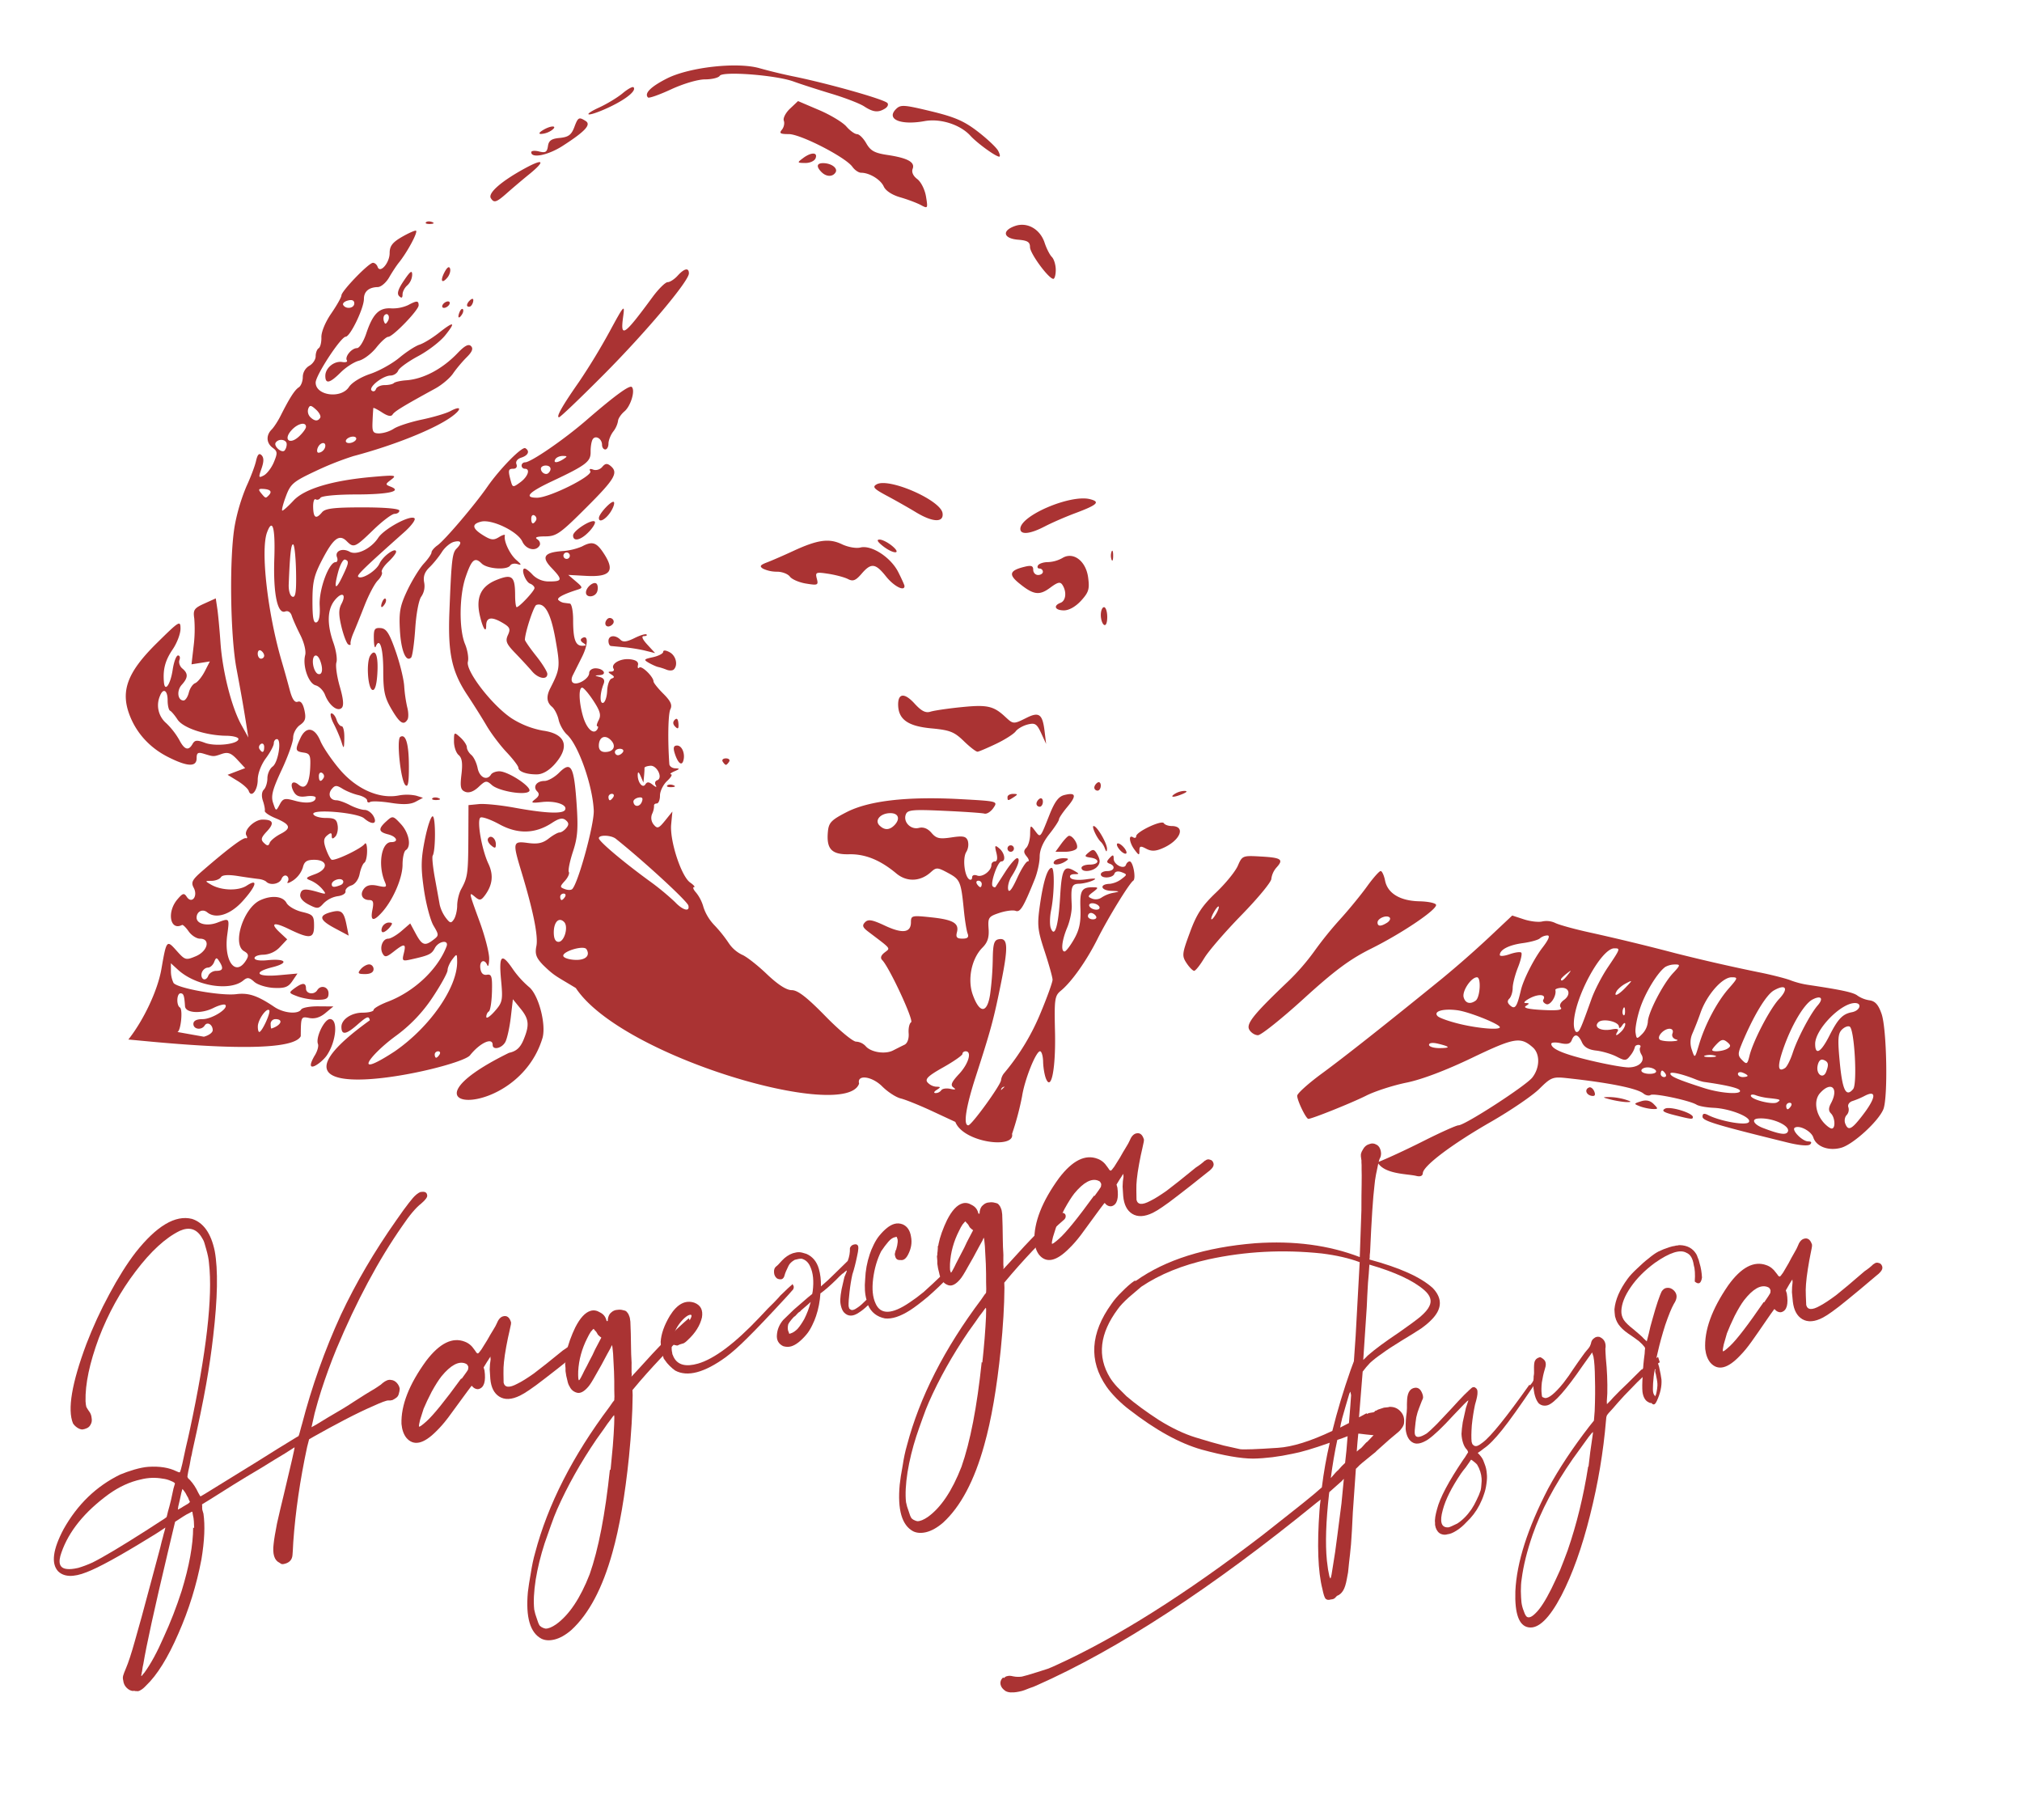 <svg xmlns="http://www.w3.org/2000/svg" width="200" height="180" viewBox="0 0 52.917 47.625">
  <g fill="#a33">
    <path d="M37.062 30.77c.106.028.17.002.174-.071.01-.191.76-.756 1.77-1.336.525-.301 1.101-.693 1.28-.871.306-.303.353-.32.72-.28 1.113.12 1.842.268 2.006.404.058.048.142.065.186.037.088-.054 1.024.144 1.202.254.06.037.261.074.448.082.447.02 1.032.263.915.38-.088.088-.745-.03-1.06-.19-.105-.054-.147-.042-.147.042 0 .11.349.215 2.232.678.31.076.536.094.585.047.05-.049.031-.078-.05-.078-.155 0-.45-.303-.351-.36.122-.073.431.092.484.257.076.241.406.362.733.268.314-.09.973-.694 1.1-1.007.123-.305.09-2.098-.046-2.493-.083-.241-.167-.336-.316-.357a.76.76 0 01-.314-.122c-.101-.083-.406-.15-1.278-.28a2.277 2.277 0 01-.463-.117c-.092-.04-.433-.13-.758-.198a49.032 49.032 0 01-2.273-.517 58.782 58.782 0 00-2.293-.554c-.38-.085-.763-.192-.85-.238a.533.533 0 00-.333-.038c-.097.025-.314 0-.483-.055l-.306-.1-.612.576a27.08 27.08 0 01-1.234 1.082c-1.47 1.194-2.556 2.052-3.146 2.484-.347.255-.633.513-.635.573-.004.12.23.606.292.606.094 0 1.142-.42 1.518-.61.23-.115.703-.268 1.05-.338.398-.081 1.03-.32 1.711-.647 1.113-.533 1.27-.56 1.594-.276.194.17.188.534-.013.79-.172.218-1.766 1.25-1.932 1.25-.055 0-.47.186-.92.413-.45.227-.99.476-1.198.554.178.316.774.3 1.01.356zm9.073-1.255c-.24-.092-.31-.23-.126-.246.368-.034.872.196.775.353-.053.085-.221.057-.649-.107zm2.155-.116c-.028-.073-.01-.172.038-.22a.209.209 0 00.045-.205c-.025-.065.023-.137.112-.164a2.13 2.13 0 00.302-.127c.333-.178.316.035-.038.496-.293.382-.38.424-.459.22zm-.556-.015c-.225-.25-.27-.596-.1-.783.291-.322.496-.127.283.27-.066.125-.066.198 0 .265.109.108.124.395.021.395-.04 0-.13-.066-.204-.147zm-.988-.442c0-.047.04-.085.09-.085.048 0 .065.038.036.085-.028.046-.068.084-.089.084-.02 0-.037-.038-.037-.084zm-.926-.271c0-.034.06-.038.133-.01.074.029.216.06.316.071.335.036.351.043.242.113-.116.073-.691-.071-.691-.174zm2.329-.862c-.059-.613-.05-.762.055-.867.07-.069.162-.104.205-.077.124.077.202 1.497.09 1.632-.186.224-.28.04-.35-.688zm-3.556.662c-.676-.217-.879-.304-.879-.377 0-.062.315.01.674.155.07.028.164.057.21.063.569.08.895.157.933.218.075.12-.49.085-.938-.059zm2.974-.58c.025-.13.08-.185.156-.156.129.05.143.116.069.31-.078.202-.268.071-.225-.154zm-2.084.211c0-.045.057-.06.126-.033.07.027.126.063.126.082 0 .018-.056.033-.126.033s-.126-.037-.126-.082zm-2.021-.002c0-.047.016-.085.037-.085.02 0 .06.038.089.085.029.046.012.084-.037.084-.05 0-.09-.038-.09-.084zm-.506-.085c0-.046.074-.084.164-.084.09 0 .187.038.215.084.03.048-.04.085-.163.085-.119 0-.216-.038-.216-.085zm3.711-.563c.211-.614.543-1.177.763-1.295.225-.12.304-.035.14.152-.193.222-.53.862-.654 1.243-.06.185-.15.363-.2.395-.19.123-.206-.039-.049-.495zm-5.02.305c-.729-.173-1.049-.308-1.049-.442 0-.04.11-.047.242-.018.177.039.256.018.293-.077.07-.183.17-.163.267.054.057.127.174.195.373.217.16.018.4.089.534.158.222.115.253.113.36-.028a.633.633 0 00.118-.216c.002-.035.043-.063.092-.063.05 0 .07.03.048.067-.023.037-.008.12.032.186.106.172-.061.336-.341.336-.13 0-.565-.078-.968-.174zm3.93-.427c.306-.737.643-1.3.85-1.415.315-.178.39-.048.132.227-.24.256-.682 1.105-.774 1.486-.054.222-.072.233-.191.113-.115-.115-.117-.167-.016-.411zm-.959.293a.482.482 0 01.253-.003c.082.021.035.04-.104.042-.139.002-.206-.016-.149-.039zm-.333-.563a8.2 8.2 0 00.22-.562c.165-.467.568-.925.813-.925.172 0 .167.017-.08.298-.304.347-.616.937-.773 1.462-.11.368-.111.368-.188.139a.568.568 0 01.008-.412zm3.219.256c0-.378.67-1.067 1.039-1.069.2 0 .135.2-.078.24-.243.046-.365.173-.59.618-.222.437-.371.522-.371.21zm-2.695.158c0-.02.061-.097.135-.171.107-.107.161-.114.257-.035.098.081.1.114.012.17-.114.073-.404.098-.404.036zm-7.41-.134c0-.051.094-.063.231-.03.33.079.342.116.035.116-.147 0-.267-.039-.267-.086zm6.035-.138c-.078-.078.108-.282.258-.282.074 0 .106.05.078.122-.027.07.013.136.096.158.079.02.026.042-.117.048-.142.005-.284-.016-.315-.046zm-.515-.81c.133-.41.462-.95.665-1.091a.535.535 0 01.251-.063c.148-.002.143.02-.054.23-.261.279-.656 1.046-.656 1.275a.53.53 0 01-.148.314c-.14.14-.148.139-.174-.039-.015-.102.037-.384.116-.626zm-.587.6c.041-.066-.008-.083-.158-.054-.275.052-.476-.056-.345-.187.112-.112.537-.02.54.115 0 .053.037.04.082-.03.045-.07.082-.086.083-.038 0 .05-.044.134-.1.19-.128.128-.18.13-.102.004zm-1.144-.201c0-.65.711-1.976 1.06-1.976.162 0 .159.008-.167.493-.158.233-.351.607-.43.83-.284.795-.316.867-.389.867-.04 0-.074-.097-.074-.214zm-2.98.005c-.273-.065-.536-.158-.583-.205-.126-.126.139-.206.517-.155.304.04 1.11.363 1.11.444 0 .078-.554.033-1.045-.084zm4.27-.397c.027-.067.047-.047.05.051.004.089-.016.139-.044.11-.027-.027-.03-.1-.006-.16zm-2.546-.075c.1-.063.1-.075-.007-.077-.07 0-.018-.058.114-.127.234-.122.437-.1.35.04-.023.038.013.09.08.116.105.04.272-.22.236-.37-.006-.025.06-.05.145-.057.219-.017.27.18.08.317-.096.07-.128.147-.082.202.05.062-.098.08-.48.06-.367-.019-.514-.054-.436-.104zm-.432-.192c.048-.048.088-.174.088-.28 0-.105.062-.345.137-.534.075-.188.115-.363.088-.39-.026-.027-.164-.008-.305.041-.141.05-.257.059-.257.02 0-.138.238-.261.6-.31.202-.027.405-.083.449-.125a.329.329 0 01.196-.076c.077 0 .034.108-.126.316-.227.295-.502.838-.568 1.12-.1.427-.15.504-.27.405-.083-.069-.093-.126-.032-.187zm-1.196-.038c-.042-.164.198-.521.35-.521.113 0 .083.522-.034.61-.145.106-.274.07-.316-.09zm4.017-.178a.764.764 0 01.24-.188c.17-.09.169-.081-.024.12-.203.211-.33.25-.216.068zm-1.47-.29c0-.018.066-.085.147-.148.134-.105.137-.102.032.032-.11.14-.179.185-.179.115zm-32.98 1.49c.004-.515.006-.52.221-.478.145.029.287-.014.425-.13l.207-.172-.395-.003c-.217-.002-.418.035-.447.082-.082.133-.459.098-.703-.067-.44-.296-.673-.374-.994-.334-.403.051-1.557-.156-1.645-.296a.712.712 0 01-.067-.308l-.001-.204.189.173c.464.422 1.356.568 1.706.278.106-.089.157-.082.286.034.086.078.316.15.512.16.288.013.38-.02.487-.18l.133-.196-.476.043c-.592.054-.705-.076-.181-.208.447-.112.36-.233-.135-.183-.197.02-.332-.003-.332-.056 0-.048.107-.088.238-.088a.635.635 0 00.427-.201l.19-.202-.19-.177c-.264-.246-.17-.287.224-.097.56.272.669.259.669-.078 0-.268-.026-.297-.318-.366-.174-.042-.356-.147-.403-.235-.094-.177-.387-.208-.686-.071-.44.2-.744 1.152-.425 1.334.117.067.129.115.055.236-.276.449-.59.025-.494-.668.06-.441.063-.438-.261-.315-.266.101-.542.036-.542-.13 0-.16.156-.24.278-.14.224.183.605.064.925-.29.361-.4.419-.61.112-.41-.22.145-.666.133-.936-.024-.165-.096-.164-.098.016-.1.102-.002.21-.044.242-.095.037-.06.191-.071.447-.03.214.034.455.068.536.076.08.008.171.04.203.072.105.106.348.06.4-.073.027-.073.089-.108.136-.079.047.03.059.098.025.153-.033.055.032.038.145-.036a.665.665 0 00.252-.337c.037-.156.104-.201.296-.201.362 0 .377.247.022.376-.251.092-.261.108-.106.169a.867.867 0 01.294.218c.114.139.108.145-.087.088-.363-.107-.456-.098-.486.05-.019.09.062.189.218.27.23.118.259.116.393-.033a.68.68 0 01.368-.186c.123-.014.214-.071.204-.126-.01-.055.057-.124.15-.154.101-.032.191-.155.22-.302.028-.136.083-.268.123-.293.04-.025.073-.166.072-.314 0-.148-.029-.229-.063-.18-.086.124-.792.46-.868.413-.034-.02-.1-.15-.148-.286-.067-.192-.06-.27.034-.347.094-.078.12-.075.12.012 0 .08.026.085.091.02.05-.05.08-.181.064-.29-.024-.166-.078-.2-.315-.2-.158 0-.303-.045-.322-.1-.048-.143 1.155-.042 1.33.111.21.181.355.15.247-.053-.05-.093-.155-.169-.235-.169-.08 0-.253-.057-.385-.126-.133-.07-.292-.126-.353-.126-.168 0-.234-.16-.121-.295.083-.101.127-.102.28-.007.1.063.287.138.414.167.127.03.231.093.231.141 0 .049.036.066.08.039.043-.027.286-.017.54.023.324.051.516.042.65-.03l.191-.102-.18-.057a1.172 1.172 0 00-.462-.003c-.504.094-1.097-.168-1.534-.68-.21-.247-.44-.584-.509-.749-.15-.36-.375-.391-.523-.072-.143.308-.135.346.084.377.167.024.188.07.173.398-.02.428-.13.587-.303.443-.16-.133-.24-.028-.133.174.066.122.153.156.334.13.135-.02.245-.004.245.036 0 .13-.232.165-.54.08-.27-.075-.314-.064-.401.098-.097.182-.098.182-.173-.042-.06-.18-.016-.35.225-.865.165-.352.3-.731.3-.843 0-.113.08-.26.176-.328.143-.1.166-.175.119-.39-.04-.178-.097-.25-.175-.221-.08.03-.145-.066-.21-.31a31.205 31.205 0 00-.205-.733c-.371-1.254-.562-2.918-.389-3.387.145-.392.219-.125.191.688-.031.913.082 1.459.286 1.38.072-.027.14.018.17.11.026.086.127.312.223.502.101.199.156.424.129.529-.074.282.086.742.274.792.092.024.2.134.243.244.106.279.33.455.44.345.059-.059.042-.237-.052-.56-.075-.26-.115-.544-.088-.629.027-.085-.008-.317-.079-.516-.172-.488-.16-.87.034-1.11.19-.235.316-.167.176.096-.074.139-.074.282.001.597.055.227.135.436.178.462.043.026.07.017.06-.021-.008-.039.026-.164.076-.28.051-.116.18-.437.289-.714.108-.277.263-.572.346-.656.083-.084.131-.183.108-.221-.023-.038.051-.157.165-.264.115-.108.208-.228.208-.268 0-.134-.344.11-.434.308-.089.195-.472.43-.559.344-.04-.04.162-.237 1.204-1.164.185-.164.307-.328.271-.364-.1-.1-.794.272-.95.51-.186.284-.563.468-.747.365-.19-.107-.394-.02-.332.142.027.07.011.13-.036.13-.176 0-.44.718-.417 1.134.014.265-.015.418-.084.442-.078.027-.105-.118-.105-.558 0-.503.04-.673.263-1.097.287-.548.44-.662.633-.47.183.184.217.17.696-.294.239-.232.49-.421.558-.421.068 0 .124-.038.124-.084 0-.052-.376-.085-.959-.085-.749 0-.98.028-1.063.127-.158.19-.226.153-.234-.128-.004-.14.026-.234.066-.21.04.026.096.007.126-.04.03-.049.422-.086.91-.087.865 0 1.24-.083.929-.203-.147-.057-.147-.066.014-.187.153-.116.107-.122-.505-.068-1.047.093-1.766.31-2.054.618-.135.145-.266.263-.292.263-.025 0 .015-.165.09-.366.123-.334.19-.391.774-.666a7.85 7.85 0 01.992-.394c1.056-.28 2.11-.701 2.562-1.023.289-.206.273-.313-.023-.154-.108.058-.442.157-.742.22s-.63.17-.734.238a.831.831 0 01-.38.124c-.17 0-.191-.039-.178-.316a7.65 7.65 0 01.02-.347c.004-.017.106.035.228.114.15.098.24.116.277.054.052-.083.283-.224 1.119-.681.171-.094.38-.27.463-.392.083-.122.243-.312.356-.424.145-.144.178-.228.113-.293-.064-.064-.166-.01-.352.185-.395.413-.89.676-1.337.71-.152.01-.3.044-.33.073-.029.03-.138.053-.242.053-.105 0-.207.048-.227.106-.021.058-.071.074-.112.036-.091-.086.292-.39.496-.392.082-.002.171-.06.198-.128.027-.07.263-.24.524-.38.262-.14.582-.386.71-.548.286-.357.228-.374-.18-.052-.17.133-.392.267-.495.3-.103.032-.34.185-.526.34-.187.156-.53.347-.763.425-.247.082-.48.225-.558.343-.206.316-.871.226-.871-.116 0-.19.658-1.196.786-1.2.12-.005.477-.744.477-.99 0-.194.13-.304.363-.309.084-.002.216-.114.295-.25.078-.136.192-.309.252-.384.235-.29.527-.843.447-.843-.046 0-.219.08-.384.177-.229.135-.3.232-.3.41 0 .258-.252.547-.315.36-.019-.057-.074-.105-.122-.105-.11 0-.825.74-.825.854 0 .047-.12.258-.265.47-.155.224-.263.485-.259.624.004.131-.028.26-.071.287-.044.027-.079.121-.079.21 0 .088-.076.2-.168.25a.349.349 0 00-.169.294c0 .112-.047.233-.105.27-.107.069-.243.282-.474.741-.07.14-.176.303-.237.364-.151.153-.138.355.031.479.124.09.127.137.03.37-.06.147-.179.304-.263.35-.14.074-.145.06-.062-.179.064-.184.064-.286 0-.35-.063-.063-.105-.019-.144.154-.03.134-.144.433-.252.665a5.006 5.006 0 00-.302 1.01c-.147.815-.123 2.87.043 3.757.137.73.18.98.264 1.507l.046.295-.186-.337c-.255-.463-.49-1.391-.543-2.148-.024-.347-.062-.75-.084-.894l-.039-.262-.3.136c-.266.12-.297.166-.263.389a3.59 3.59 0 01-.017.726l-.055.475.24-.038.24-.038-.135.263c-.075.144-.188.282-.25.306-.064.025-.138.136-.166.249-.028.112-.09.204-.137.204-.156 0-.186-.257-.048-.41.169-.186.173-.297.015-.428-.066-.055-.1-.155-.075-.22.025-.067.009-.12-.037-.12s-.11.169-.14.376c-.059.387-.206.595-.229.323-.029-.337.033-.57.229-.858.113-.166.205-.409.205-.54 0-.226-.029-.208-.623.378-.788.779-.964 1.275-.685 1.942.186.445.527.806.98 1.035.51.258.75.269.75.032 0-.141.035-.163.189-.116.262.08.25.08.473.003.159-.053.242-.022.404.153l.204.22-.23.087-.23.088.259.158c.142.086.275.205.294.263.066.196.236-.015.236-.291 0-.16.088-.393.21-.559.117-.157.211-.335.211-.395s.036-.11.08-.11c.132 0 .037.61-.111.718-.076.055-.137.193-.137.306 0 .113-.042.247-.093.298-.056.056-.066.17-.025.29.037.11.06.228.05.265-.01.037.112.122.271.188.4.167.434.264.144.414-.136.07-.265.176-.287.235-.031.085-.062.086-.15.003-.09-.085-.076-.14.075-.301.203-.216.169-.31-.112-.31-.216 0-.504.285-.422.417.03.05.024.081-.015.069-.069-.023-.475.282-1.128.848-.279.241-.313.307-.236.451.117.219-.051.435-.183.235-.07-.107-.107-.096-.249.073-.278.332-.184.826.127.664.022-.011.1.064.173.169.073.104.206.19.296.19.282 0 .204.327-.109.459-.262.11-.282.104-.503-.143-.26-.292-.265-.286-.399.483-.096.552-.462 1.332-.864 1.84.543.044 4.235.463 4.512-.087zm-3.232-.112c.09 0 .154-.589.069-.641-.098-.06-.084-.37.016-.37.08 0 .1.056.118.338.012.179.422.205.739.047.146-.073.287-.11.315-.083.093.095-.349.373-.592.373-.16 0-.243.043-.243.126 0 .142.214.172.296.04.067-.108.21-.024.21.124 0 .062-.105.138-.232.17zm2.109-.147c.003-.175.227-.493.297-.423.05.05-.187.57-.26.57-.022 0-.039-.066-.037-.147zm.334-.063c0-.07.057-.126.126-.126.22 0 .149.166-.105.246-.011.003-.02-.05-.02-.12zm-1.798-1.35c.026-.068.096-.124.156-.124s.133-.065.164-.145c.048-.124.067-.127.134-.02.118.185.098.25-.079.25-.087 0-.182.059-.21.131-.027.073-.086.11-.131.082-.045-.028-.06-.106-.034-.174zm3.398-2.304c0-.107.238-.185.293-.097.025.04-.003.092-.06.116-.168.067-.233.062-.233-.02zm-.337-2.835c0-.073.039-.108.086-.079.047.03.064.088.037.132-.072.116-.123.095-.123-.053zM6.791 19.6c-.027-.044-.01-.103.037-.132.047-.029.086.007.086.079 0 .148-.05.17-.123.053zm-2.099-.238a1.968 1.968 0 00-.339-.436.616.616 0 01-.167-.715c.083-.217.201-.152.201.113 0 .135.029.258.063.273.035.016.123.12.195.23.143.222.74.42 1.28.426.173.002.315.04.315.084 0 .135-.602.205-.876.101-.209-.079-.267-.073-.325.03-.105.186-.212.154-.347-.106zm3.5-1.985c-.029-.244.103-.309.186-.092.084.22.058.388-.054.351-.058-.019-.117-.135-.132-.26zm-1.447-.272c0-.073.038-.108.084-.08.047.029.085.088.085.132 0 .043-.038.079-.085.079-.046 0-.084-.06-.084-.131zm.811-1.814c.031-.795.063-1.077.119-1.043.033.02.066.345.073.72.01.521-.013.675-.095.646-.062-.02-.103-.157-.097-.323zm1.294-.326c.052-.193.133-.338.18-.322.11.036.102.085-.07.444-.18.38-.23.324-.11-.122zm-2.017-2.061c-.082-.1-.069-.12.074-.109.179.014.22.074.119.174-.075.075-.077.074-.193-.065zm1.482-1.184c.051-.134.199-.175.199-.056 0 .089-.092.182-.18.182-.037 0-.046-.057-.02-.126zm-1.1-.136c.071-.116.288-.088.288.038a.274.274 0 01-.055.167c-.076.077-.291-.112-.234-.205zm1.846-.075c.029-.046.109-.084.178-.084.07 0 .103.038.075.084-.029.047-.11.085-.179.085-.07 0-.103-.038-.074-.085zm-1.433-.25c.16-.178.38-.23.38-.09 0 .045-.083.159-.184.253-.244.227-.418.082-.196-.163zm.488-.35a.22.22 0 01-.049-.214c.039-.1.072-.096.202.022.086.078.136.174.111.214-.06.1-.15.092-.264-.021zm.867-2.927c-.026-.041.029-.094.121-.118.109-.029.168-.003.168.074 0 .13-.216.163-.29.044zm17.503 21.69a7.46 7.46 0 00.262-.983c.067-.439.363-1.18.471-1.18.04 0 .077.124.08.274.003.15.037.35.075.443.14.343.259-.272.236-1.235-.02-.845-.007-.935.152-1.065.28-.229.668-.776.954-1.344.28-.56.836-1.465.941-1.536.08-.054-.003-.505-.093-.505-.037 0-.08.04-.097.09-.045.132-.321-.003-.321-.158 0-.11-.019-.114-.106-.022-.084.089-.084.119 0 .15.166.06.123.193-.063.193-.092 0-.168.038-.168.084 0 .119.316.105.356-.015.02-.06.095-.075.188-.04.15.058.15.064-.005.181a.637.637 0 01-.303.124c-.276.005-.247.171.033.183.23.009.242.018.068.05a.84.84 0 00-.315.124.272.272 0 01-.245.032c-.127-.05-.125-.065.02-.175.14-.106.143-.122.02-.124-.318-.007-.37.075-.35.56.013.357-.028.554-.167.797-.101.178-.213.323-.248.323-.104.002-.071-.295.07-.63.072-.174.125-.435.117-.58-.026-.49-.004-.557.192-.563.105-.003.266-.041.358-.084.121-.056.07-.065-.18-.03-.21.028-.372.011-.405-.043-.032-.051.01-.091.096-.093.146-.002.146-.006.002-.09-.265-.154-.325-.044-.367.682-.045.763-.141 1.088-.244.82-.031-.08-.028-.289.007-.462.086-.427.096-1.115.016-1.115-.108 0-.218.347-.307.968-.076.532-.064.65.123 1.218.114.346.207.68.207.742 0 .062-.134.437-.299.834a5.987 5.987 0 01-.963 1.603.367.367 0 00-.086.188c0 .12-.77 1.184-.857 1.184-.136 0-.065-.469.19-1.26.407-1.26.472-1.502.668-2.47.193-.955.18-1.186-.064-1.139-.12.023-.148.122-.154.533a7.921 7.921 0 01-.069.909c-.077.503-.273.51-.452.016-.147-.405-.035-.953.254-1.242.132-.132.175-.266.158-.493-.02-.29-.001-.318.282-.412.167-.055.358-.08.425-.054.12.046.205-.094.498-.82.073-.18.132-.449.132-.599 0-.176.09-.385.253-.59.139-.176.252-.348.252-.385 0-.036.1-.184.221-.329.247-.293.223-.384-.08-.308-.153.038-.254.174-.397.536-.24.605-.226.59-.374.395-.116-.154-.122-.149-.125.095-.002.14-.047.3-.1.354-.074.074-.072.129.01.227.06.072.072.13.028.13-.043 0-.17.2-.28.442-.136.296-.213.392-.233.29-.017-.082.022-.234.087-.336.175-.273.238-.48.147-.48-.044 0-.184.161-.31.358l-.253.393c-.014.02-.048.012-.076-.016-.07-.07.131-.65.226-.65.125 0 .09-.223-.054-.342-.115-.096-.125-.081-.075.116.036.143.022.225-.037.225a.092.092 0 00-.093.09c0 .157-.235.333-.373.28-.074-.029-.132-.008-.132.047 0 .054-.033.078-.074.053-.127-.079-.18-.554-.08-.715a.382.382 0 00.041-.296c-.045-.117-.122-.133-.428-.087-.314.047-.396.029-.522-.119-.098-.114-.211-.159-.329-.13-.215.055-.419-.156-.343-.353.046-.12.176-.132.999-.094.52.023.996.056 1.058.073.062.017.167-.05.234-.147.121-.177.116-.178-.87-.232-1.38-.074-2.385.04-2.97.34-.4.205-.468.275-.49.507-.044.457.094.606.553.596.423-.009.815.15 1.236.501.275.23.629.217.905-.033.143-.13.174-.128.452.022.315.17.337.22.412.974.026.263.07.537.098.61.037.098 0 .134-.136.134-.145 0-.177-.037-.144-.165.063-.24-.1-.333-.685-.394-.492-.052-.518-.045-.518.129 0 .277-.22.306-.681.09-.333-.156-.437-.174-.52-.09-.082.084-.065.135.083.247.622.472.584.423.427.547-.096.075-.116.142-.061.197.185.186.833 1.579.756 1.627-.045.028-.074.157-.064.288.011.142-.032.262-.108.3-.07.033-.205.101-.3.15-.21.107-.584.047-.718-.114a.37.37 0 00-.25-.117c-.084 0-.449-.303-.81-.674-.48-.49-.717-.673-.872-.673-.141 0-.364-.144-.66-.426-.245-.234-.536-.46-.645-.502a.888.888 0 01-.35-.31 3.526 3.526 0 00-.373-.464 1.247 1.247 0 01-.282-.463 1.06 1.06 0 00-.191-.383c-.073-.08-.1-.147-.06-.147.041 0-.004-.055-.1-.122-.233-.164-.536-1.093-.496-1.52l.032-.337-.19.236c-.168.208-.204.22-.299.106a.275.275 0 01-.043-.278.502.502 0 00.052-.211c-.008-.035.024-.064.07-.064.047 0 .085-.093.085-.207 0-.114.083-.284.184-.379.102-.094.149-.174.105-.177-.043-.004-.003-.039.09-.079.144-.062.147-.073.02-.078-.08-.003-.15-.053-.154-.111-.045-.632-.032-1.314.027-1.434.055-.113.01-.213-.184-.407-.141-.14-.257-.286-.257-.321 0-.122-.311-.425-.373-.363-.034.034-.049.005-.034-.065.02-.084-.05-.135-.208-.153-.25-.029-.51.12-.431.247.025.041-.004.075-.064.076-.088.001-.087.016.004.074.088.056.09.08.01.108-.058.019-.11.163-.117.32-.006.156-.053.298-.103.315-.096.032-.09-.245.01-.495.037-.095.006-.153-.098-.18-.147-.038-.147-.04-.001-.05.202-.012.095-.178-.115-.178-.09 0-.164.056-.164.124 0 .144-.303.328-.42.255-.048-.029-.052-.109-.01-.193l.24-.48c.168-.335.17-.597.006-.496-.055.034-.044.08.028.126.09.057.085.073-.024.074-.18.002-.24-.17-.24-.68 0-.227-.039-.418-.085-.424a12.838 12.838 0 01-.161-.021.282.282 0 01-.138-.07c-.055-.057.118-.151.497-.272.145-.046.142-.061-.042-.218l-.198-.169.475.026c.62.033.75-.125.47-.564-.202-.317-.31-.355-.587-.206a1.595 1.595 0 01-.51.12c-.482.036-.56.155-.286.44.294.307.286.355-.054.355a.594.594 0 01-.435-.169c-.083-.092-.18-.168-.215-.168-.106 0 .02.348.143.395.063.024.115.076.115.115 0 .074-.399.5-.467.5-.021 0-.04-.142-.04-.315-.002-.497-.08-.56-.485-.398-.408.163-.546.453-.44.923.076.338.168.487.168.273 0-.214.133-.242.404-.087.217.124.24.17.165.332-.073.16-.043.233.2.483.156.162.35.372.431.468.163.192.4.233.4.069 0-.058-.133-.272-.295-.475-.162-.204-.293-.393-.292-.421.006-.202.233-.888.3-.91.219-.073.378.214.5.9.127.72.122.773-.138 1.284-.107.21-.092.366.046.48.067.056.145.208.174.339.028.13.127.306.22.39.297.27.67 1.325.7 1.984.016.356-.406 1.901-.563 2.058-.03.03-.118.03-.196 0-.132-.05-.132-.064.004-.215.08-.088.127-.193.103-.232-.024-.039.024-.278.107-.531.125-.38.141-.608.094-1.284-.068-.96-.145-1.093-.455-.784-.119.12-.292.217-.384.217-.207 0-.312.152-.19.274.065.065.05.123-.053.203-.126.097-.102.107.185.074.35-.039.677.077.594.21-.065.106-.524.084-1.323-.062-.359-.066-.775-.108-.926-.094l-.275.027-.004.884c-.005.914-.019 1.01-.19 1.32-.055.102-.101.291-.102.422 0 .13-.04.294-.086.363-.073.11-.102.104-.213-.042a.946.946 0 01-.158-.337 163.11 163.11 0 00-.126-.696c-.053-.291-.08-.557-.058-.592.077-.124.08-.986.004-1.028-.043-.023-.135.243-.206.59-.106.526-.111.747-.028 1.322.055.38.168.805.25.946.148.249.147.26-.013.38-.214.163-.289.134-.456-.178l-.139-.258-.231.2c-.128.109-.283.199-.345.199-.146 0-.234.233-.146.39.057.103.102.095.287-.05.285-.225.332-.217.267.043-.05.2-.038.21.188.16.475-.106.538-.136.624-.297.1-.188.376-.227.306-.042-.232.602-.847 1.181-1.537 1.445-.204.078-.372.175-.372.215 0 .04-.13.072-.289.072-.291 0-.553.176-.553.371 0 .221.118.207.412-.051.256-.225.308-.244.331-.12-3.548 2.55 2.34 1.267 2.622.916.259-.326.593-.48.593-.273 0 .146.243.09.332-.076.047-.088.11-.375.142-.638l.056-.48.195.24c.228.278.244.435.083.822-.087.207-.189.299-.38.34-3.247 1.595.224 1.818.88-.4.093-.372-.113-1.131-.36-1.326a2.484 2.484 0 01-.42-.465c-.296-.435-.368-.37-.308.281.05.534.039.59-.165.821-.12.137-.22.204-.221.149-.002-.056.028-.12.067-.143.038-.024.074-.255.081-.514.01-.402-.009-.467-.132-.446-.096.016-.154-.04-.172-.166-.028-.2.11-.263.182-.084.023.058.045-.017.049-.166.004-.149-.107-.582-.246-.963-.295-.808-.293-.799-.117-.653.115.096.153.088.256-.052.197-.27.224-.529.088-.819-.178-.376-.31-1.148-.209-1.21.044-.028.27.052.5.178.48.261.936.248 1.374-.04.183-.12.276-.138.358-.07.083.069.086.12.014.206-.052.064-.132.116-.177.116-.045 0-.173.072-.285.16-.153.12-.288.149-.54.115-.4-.054-.407-.023-.174.747.312 1.028.445 1.69.394 1.948-.042.21-.008.307.174.497.305.297.336.286.858.604 1.2 1.811 7.077 3.497 7.413 2.5-.064-.246.335-.196.606.075.143.143.36.284.484.314.124.03.496.18.827.334l.602.28c.208.542 1.57.715 1.484.314zm-.288-1.145c0-.05.043-.09.095-.09zm-1.684-.007c.11-.07.108-.082-.01-.083a.346.346 0 01-.23-.113c-.073-.087.015-.172.41-.394.277-.156.504-.314.504-.352 0-.038.038-.068.084-.068.171 0 .076.327-.173.594-.198.212-.232.292-.147.353.076.054.052.065-.08.036-.104-.022-.21-.007-.237.035a.187.187 0 01-.147.075c-.06 0-.05-.034.026-.083zm-14.2-1.38a3.931 3.931 0 001.009-1.044c.215-.323.39-.642.39-.708 0-.066.056-.193.124-.283.12-.157.124-.155.127.057.008.678-.718 1.721-1.64 2.354-1.157.753-.615.075-.01-.375zm1.063.454c0-.046.04-.084.09-.084.048 0 .065.038.036.084-.028.046-.069.084-.089.084-.02 0-.037-.038-.037-.084zm3.368-2.569c-.06-.119.53-.302.603-.187.105.167-.022.29-.291.28-.148-.005-.288-.046-.312-.093zm-.252-.626c0-.273.134-.41.27-.273.12.12.008.52-.146.52-.081 0-.124-.085-.124-.247zm13.979-.426c0-.047.036-.084.08-.084.043 0 .102.038.13.084.03.046-.007.084-.079.084s-.131-.038-.131-.084zm.042-.253c-.029-.046.005-.084.074-.084.07 0 .15.038.179.084.028.047-.005.084-.075.084-.07 0-.15-.037-.178-.084zm-10.846-.113a6.82 6.82 0 00-.692-.568c-.697-.51-1.304-1.025-1.304-1.105 0-.094.323-.083.445.015.727.58 1.869 1.63 1.898 1.747.043.174-.146.125-.347-.089zm-3.007-.14c0-.046.04-.084.09-.084.048 0 .065.038.036.085-.028.046-.068.084-.089.084-.02 0-.037-.038-.037-.084zm10.906-.336c-.029-.047-.012-.085.037-.085s.089.038.089.085c0 .046-.017.084-.037.084-.02 0-.06-.038-.09-.084zm-2.55-1.53c-.137-.138.027-.323.286-.323.215 0 .264.156.1.32-.128.128-.26.129-.386.002zm-6.44-.62c-.005-.045.054-.094.132-.11.1-.018.126.013.089.11-.055.142-.206.142-.221 0zm-.653-.124c0-.046.04-.084.09-.084.049 0 .065.038.037.084-.029.046-.07.084-.09.084-.02 0-.037-.038-.037-.084zm.966-.332c-.072.117-.208-.058-.2-.258.003-.083.029-.068.076.043l.073.168.016-.168c.009-.093.014-.19.011-.214-.002-.026.068-.052.155-.058.178-.013.336.327.177.38-.053.018-.07.076-.037.13.036.06.006.056-.076-.01-.1-.082-.15-.085-.195-.013zm-.797-.847c0-.046.059-.084.131-.084.072 0 .108.038.08.084-.03.046-.088.084-.132.084-.044 0-.08-.038-.08-.084zm-.421-.163c0-.227.159-.303.312-.15.154.154.078.313-.149.313-.106 0-.163-.058-.163-.163zm-.41-.756c-.112-.376-.125-.765-.026-.765.038 0 .17.154.294.343.177.27.206.378.138.506-.047.089-.064.161-.036.161.027 0 .027.037 0 .08-.094.153-.273-.005-.37-.325zm-.517-4.218a.084.084 0 01.168 0 .084.084 0 01-.083.084.084.084 0 01-.085-.084zm29.559 14.69c0-.108-.602-.291-.729-.22-.1.056-.04.097.251.17.438.11.478.115.478.05zm-1.025-.34c-.093-.093-.197-.116-.334-.072-.19.06-.192.066-.03.129.092.036.242.068.333.072.152.005.154-.005.03-.13zm-.744-.118a1.622 1.622 0 00-.42-.066c-.19.001-.186.008.041.066.14.035.329.065.421.066.132.001.123-.013-.042-.066zm-.81-.208c-.029-.075-.089-.124-.133-.11-.126.043-.09.189.054.219.09.018.115-.015.079-.11zm-33.172-.948c.249-.367.3-.95.083-.95-.147 0-.38.48-.315.65.024.06-.018.203-.093.317-.289.508.175.2.325-.017zm25.565-1.483c.813-.74 1.21-1.034 1.765-1.31.806-.401 1.722-1.019 1.7-1.146-.009-.046-.203-.088-.433-.093-.507-.01-.835-.207-.902-.542-.027-.137-.08-.25-.115-.25-.037 0-.196.18-.355.4-.158.22-.477.61-.708.864a9.624 9.624 0 00-.679.842 5.852 5.852 0 01-.667.769c-.91.866-1.117 1.12-1.03 1.275.044.08.147.146.228.146.08 0 .619-.43 1.196-.955zm1.933-1.995c0-.109.24-.207.317-.13.031.031.001.092-.067.136-.163.103-.25.1-.25-.007zM8.598 25.994c0-.174-.203-.232-.295-.084-.08.13-.295.1-.295-.042 0-.159-.09-.16-.3-.007-.157.116-.154.124.074.21.13.05.368.091.527.091.233 0 .289-.032.289-.168zm1.179-.632c0-.07-.052-.126-.116-.126s-.163.057-.221.126c-.089.107-.07.127.116.127.14 0 .22-.047.22-.127zm21.74-.29c.108-.183.548-.691.976-1.13.429-.44.779-.864.779-.945a.55.55 0 01.14-.302c.188-.208.12-.253-.432-.283-.456-.026-.472-.019-.584.24-.063.148-.32.465-.574.706-.364.347-.505.56-.68 1.038-.208.561-.214.615-.09.805.074.112.164.203.2.203.036 0 .155-.15.264-.332zm.24-1.183c.049-.093.108-.169.131-.169.024 0 .002.076-.048.169-.05.092-.109.168-.132.168-.023 0-.001-.076.048-.168zm-22.687.32c-.071-.359-.136-.412-.41-.34-.331.09-.303.205.105.422l.36.192zm1.128.059c.085-.103.081-.127-.023-.127-.07 0-.15.057-.176.127-.027.07-.016.126.023.126s.118-.057.176-.126zm-.197-.4c.287-.321.534-.895.534-1.24 0-.181.038-.353.084-.381.153-.095.087-.452-.127-.683-.204-.22-.216-.223-.379-.075-.221.2-.212.28.043.344.23.058.288.203.082.203-.259 0-.354.598-.166 1.041.06.139.038.15-.185.102-.175-.039-.284-.017-.357.07-.122.148-.053.303.136.303.102 0 .12.058.081.252-.06.301.023.322.254.064zm18.72-1.195c.075-.091.076-.165.004-.3-.082-.153-.117-.163-.23-.069-.121.1-.116.114.047.138.253.037.23.183-.028.183-.116 0-.21.038-.21.085 0 .127.302.1.416-.037zm-.839-.132c.103-.066.092-.082-.058-.083-.101 0-.208.037-.236.083-.067.107.129.107.294 0zm1.937-.281c0-.122.03-.13.176-.052.131.07.238.07.415-.005.475-.196.642-.588.251-.588-.087 0-.179-.034-.204-.075-.055-.089-.722.226-.722.341 0 .044-.038.057-.084.028-.126-.078-.096.146.045.332.11.146.123.148.123.018zm-.337.05c0-.047-.056-.132-.126-.19-.07-.058-.126-.067-.126-.02 0 .046.057.13.126.189.07.058.126.067.126.02zm-.511-.093c.008-.141-.26-.602-.35-.602-.064 0 .092.334.196.421a.51.51 0 01.099.168c.035.092.05.096.055.013zm-.792-.016c.054-.087-.098-.336-.202-.33-.029.001-.12.095-.204.21l-.151.208h.252c.138 0 .276-.04.305-.088zm-1.644.003a.084.084 0 00-.084-.084.084.084 0 00-.084.084c0 .047.038.085.084.085a.084.084 0 00.084-.085zm-13.558-.11c0-.158-.137-.26-.204-.153-.026.042.01.123.079.18.101.085.125.08.125-.028zm14.316-1.116c0-.072-.038-.107-.084-.079-.047.029-.084.088-.084.131 0 .044.037.08.084.08.046 0 .084-.06.084-.132zm-.758-.121c.108-.07.105-.082-.021-.083-.081 0-.147.037-.147.083 0 .103.01.103.168 0zm-15.058.027c-.06-.025-.134-.022-.162.006-.027.028.022.048.111.045.098-.005.118-.024.05-.051zm19.48-.111c.11-.048.125-.074.041-.077a.52.52 0 00-.252.077c-.154.1-.021.1.21 0zM13.853 20.7c.067-.108-.555-.517-.786-.517-.091 0-.189.038-.217.085-.106.17-.3.078-.35-.167-.027-.138-.102-.294-.166-.347-.064-.053-.116-.143-.116-.2 0-.056-.076-.171-.168-.255-.165-.15-.169-.147-.169.103 0 .14.055.3.122.356.088.074.108.21.074.503-.04.334-.023.411.102.46.097.036.218-.008.346-.128.18-.17.209-.174.345-.052.186.167.906.283.983.159zm14.955-.143c0-.072-.038-.108-.084-.079-.047.029-.085.088-.085.131 0 .044.038.08.085.08.046 0 .084-.06.084-.132zm-11.185-.01c-.06-.024-.133-.021-.161.007-.028.028.022.047.11.044.099-.004.119-.024.051-.051zm-6.922-.494c-.001-.587-.081-.86-.226-.77-.102.064.01 1.139.133 1.26.07.07.094-.058.093-.49zM14.514 20c.412-.463.294-.8-.31-.882a2.284 2.284 0 01-.802-.313c-.51-.33-1.221-1.247-1.157-1.49.025-.096-.009-.304-.075-.462-.159-.381-.152-1.262.015-1.75.158-.465.242-.536.42-.358.144.144.669.18.749.051.027-.044.114-.06.194-.034.11.035.1.009-.036-.109-.17-.147-.336-.5-.299-.64.01-.035-.058-.017-.151.04-.138.087-.209.081-.398-.034-.309-.187-.332-.304-.074-.369.282-.07.96.256 1.08.522.096.208.35.268.45.106.031-.051.005-.127-.059-.167-.078-.05-.01-.074.206-.075.292-.001.392-.07 1.074-.752.755-.753.85-.916.637-1.093-.088-.072-.14-.066-.217.027-.056.068-.162.1-.236.071-.084-.032-.113-.017-.077.04.076.124-1.07.695-1.393.695-.351 0-.225-.14.384-.427.9-.424 1.023-.517 1.018-.774-.002-.129.022-.276.054-.327.073-.118.245-.017.245.144 0 .066.038.121.084.121.046 0 .084-.068.084-.152 0-.084.056-.226.124-.316a.628.628 0 00.126-.276c.002-.062.078-.176.169-.253.164-.139.286-.543.192-.637-.058-.058-.45.228-1.2.878-.581.502-1.442 1.093-1.593 1.093-.05 0-.091.038-.091.084 0 .047.038.084.084.084.153 0 .082.208-.12.355-.192.14-.2.138-.249-.042-.074-.275-.065-.313.071-.313.072 0 .105-.05.079-.118-.028-.072.024-.141.129-.174.18-.058.227-.17.104-.246-.086-.053-.666.536-.995 1.01-.33.476-1.117 1.4-1.306 1.533-.085.06-.155.144-.155.185 0 .042-.091.174-.203.294-.11.12-.304.434-.43.698-.192.408-.221.565-.194 1.047.03.534.16.846.294.711.033-.033.081-.375.107-.76.027-.404.096-.76.162-.84a.488.488 0 00.072-.362c-.03-.158.011-.276.14-.4.101-.098.246-.277.323-.398.076-.121.217-.24.313-.266.195-.05.225.023.071.176-.113.113-.134.303-.187 1.658-.042 1.083.063 1.565.476 2.184.152.229.375.583.495.788.12.205.357.52.527.699.169.18.307.361.307.403 0 .102.216.18.491.175.143-.002.31-.099.457-.263zm-.61-6.433c0-.072.038-.108.085-.079.047.03.064.088.037.132-.072.116-.123.095-.123-.053zm.252-1.306c0-.043.057-.079.126-.079.13 0 .168.1.073.194-.068.068-.2-.008-.2-.115zm.379-.247c.028-.047.116-.084.194-.083.123.001.125.012.016.083-.165.106-.276.106-.21 0zm4.547 7.916c.029-.047-.009-.085-.084-.085-.075 0-.113.038-.084.085.028.046.066.084.084.084.018 0 .056-.038.084-.084zm-1.202-.014c.061-.181-.028-.407-.16-.407-.088 0-.107.053-.066.19.078.255.18.354.226.217zm8.191-.453c.231-.11.46-.257.51-.325.05-.068.191-.149.314-.18.193-.048.24-.018.353.227l.13.282-.04-.33c-.054-.45-.143-.518-.472-.354-.34.17-.347.17-.552-.02-.31-.29-.473-.327-1.142-.26-.356.035-.726.09-.821.12-.128.04-.236-.015-.418-.214-.26-.285-.43-.272-.428.03.004.384.253.563.863.62.493.046.604.09.857.335.16.156.321.28.359.276.037-.003.256-.097.487-.207zm-17.06-.144c.005-.174-.027-.316-.07-.316-.044 0-.103-.075-.133-.168-.029-.093-.09-.168-.134-.168-.044 0-.017.122.06.273.078.15.17.368.206.484.057.186.065.173.072-.105zm8.744-.386c-.009-.119-.042-.152-.097-.097-.055.055-.05.116.014.18.073.073.093.052.083-.083zm-7.091-.103c.03-.049.028-.19-.005-.316a3.604 3.604 0 01-.081-.563c-.012-.185-.114-.6-.227-.92-.165-.469-.242-.585-.39-.596-.159-.012-.183.028-.177.288.003.166.025.254.049.196.103-.257.197.04.197.63 0 .533.035.7.214 1.005.216.37.32.438.42.276zm-.79-1.178c.033-.487-.046-.704-.182-.501-.112.166-.069.862.055.903.063.02.108-.123.127-.402zm7.76-.134c.116-.115.056-.363-.11-.451-.1-.054-.168-.058-.168-.01 0 .044-.12.107-.267.14-.243.052-.252.066-.105.15.089.05.2.1.246.108.046.01.143.04.215.07.071.028.157.026.189-.007zm-.693-.65c-.129-.14-.162-.222-.091-.222.062 0 .094-.02.07-.043-.023-.023-.165.019-.315.094-.202.1-.299.112-.368.043-.134-.135-.313-.116-.313.032 0 .07.029.129.064.132l.357.034c.163.015.409.055.548.09l.252.062zm12.036-.723c0-.141-.038-.257-.084-.257-.046 0-.084.092-.084.205 0 .113.038.23.084.258.05.03.084-.055.084-.206zm-12.93.17c.058-.094-.075-.194-.153-.116-.08.08-.065.194.025.194.044 0 .101-.035.128-.078zm12.246-.597c.2-.22.225-.304.184-.608-.058-.435-.392-.684-.677-.506a.836.836 0 01-.375.105c-.113 0-.23.038-.258.084-.029.046-.012.084.037.084s.089.038.089.084c0 .047-.057.085-.126.085-.07 0-.127-.061-.127-.136 0-.105-.05-.123-.231-.078-.385.095-.42.2-.146.424.381.312.534.335.818.125.205-.152.267-.165.326-.072.114.18.088.41-.05.464-.202.077-.147.199.088.199.132 0 .305-.098.448-.254zm-18.218.08c.03-.05.038-.108.015-.13-.022-.022-.062.018-.09.09-.057.148-.008.174.075.04zm5.551-.31c.026-.067.024-.157-.004-.202-.061-.099-.287.073-.287.219 0 .142.235.128.291-.018zm8.046-.151c0-.025-.074-.19-.165-.369-.197-.387-.702-.714-.99-.641-.111.028-.326-.01-.486-.087-.337-.16-.636-.117-1.281.182-.241.112-.543.243-.671.292-.187.071-.209.104-.11.167a.85.85 0 00.367.079c.134 0 .286.059.337.13.052.07.242.152.423.181.306.05.325.041.281-.128-.044-.17-.025-.178.303-.128.192.03.423.091.513.138.13.067.2.04.354-.138.251-.293.363-.28.644.073.201.251.48.396.48.249zm5.46-.797c0-.116-.019-.163-.042-.105a.325.325 0 000 .21c.023.058.042.011.042-.105zm-5.785-.255c-.11-.091-.257-.166-.327-.166-.087 0-.059.055.085.169.28.22.507.217.242-.003zm-7.928-.376c.108-.116.174-.233.147-.26-.076-.077-.568.237-.568.362 0 .175.208.124.42-.102zm11.92-.132c.183-.096.541-.252.796-.347.589-.22.67-.298.388-.369-.511-.128-1.82.43-1.82.777 0 .163.252.139.635-.061zm-2.672-.35c-.049-.341-1.404-.933-1.724-.754-.12.068-.077.116.271.302.229.122.567.314.753.427.444.27.737.28.7.025zm-8.691-.026c.077-.117.116-.237.088-.265-.052-.052-.384.3-.39.415-.006.138.17.05.302-.15zm-.177-3.598c1.11-1.116 2.23-2.448 2.23-2.65 0-.157-.12-.132-.294.06-.084.093-.202.17-.262.17s-.242.18-.403.4c-.743 1.01-.84 1.074-.762.505.047-.338.027-.316-.361.4a16.686 16.686 0 01-.794 1.305c-.44.63-.607.926-.523.926.033 0 .558-.502 1.169-1.116zm-6.882-.059c.137-.136.35-.273.475-.305.124-.03.328-.184.453-.34.124-.157.266-.285.314-.285.122 0 .797-.699.797-.824 0-.128-.048-.128-.28-.004a.974.974 0 01-.442.083c-.315-.02-.479.146-.65.66-.07.209-.178.38-.24.38-.14 0-.326.224-.266.321.024.039-.03.058-.121.043-.21-.035-.443.156-.443.361 0 .223.116.197.403-.09zm1.146-1.497c.085-.085.156.043.086.157-.053.086-.073.086-.102 0-.02-.058-.012-.129.016-.157zm2.033-.028c.03-.05.038-.108.016-.13-.023-.022-.063.018-.09.09-.057.148-.009.174.074.04zm.235-.22a.232.232 0 00.056-.142c0-.053-.039-.048-.1.012-.054.055-.08.12-.055.143.024.024.068.019.1-.012zm-.575-.027c.028-.047.014-.085-.032-.085-.047 0-.108.038-.137.085-.028.046-.014.084.033.084.046 0 .107-.038.136-.084zm-1.221-.268c0-.073.057-.18.126-.238a.405.405 0 00.126-.274c0-.132-.048-.099-.215.148-.153.224-.19.344-.127.407.063.064.09.05.09-.043zm1.175-.443c.057-.07.088-.174.068-.234-.023-.068-.075-.035-.141.089-.124.231-.077.325.073.145zm15.92-.199c0-.13-.046-.281-.101-.337-.056-.055-.141-.222-.19-.371-.117-.36-.458-.553-.777-.44-.35.122-.305.326.078.358.252.02.316.06.316.195 0 .165.487.827.61.83.035 0 .064-.105.064-.235zM11.308 5.81c-.06-.024-.133-.021-.16.007-.029.028.02.047.11.044.098-.005.118-.024.05-.051zm12.926-.668c-.03-.181-.13-.381-.227-.455-.11-.082-.155-.183-.122-.27.067-.174-.131-.283-.666-.363-.33-.05-.436-.108-.547-.302-.075-.133-.185-.242-.243-.242-.058 0-.184-.09-.28-.201-.096-.11-.42-.305-.72-.432l-.544-.232-.209.197c-.115.108-.188.25-.163.316.025.066.003.172-.05.236-.078.094-.044.115.18.115.31 0 1.488.606 1.665.856.06.085.163.155.228.155.218 0 .51.178.592.36.05.111.217.221.429.282.191.055.434.146.539.202.186.1.19.094.138-.222zm-10.957-.098c.143-.126.398-.343.569-.481.458-.373.377-.43-.174-.122-.58.324-.905.617-.827.744.083.134.144.115.432-.141zm8.59-.533c.067-.109-.108-.24-.322-.242-.171-.002-.19.09-.046.234.127.127.292.13.368.008zm-.523-.37c.063-.162-.117-.163-.33-.002-.157.118-.155.123.06.126.122.002.244-.054.27-.124zm4.777-.197c-.045-.085-.284-.31-.53-.5-.359-.277-.604-.383-1.23-.534-.71-.171-.792-.176-.913-.055-.265.266.123.428.748.314.414-.076.937.091 1.202.385.176.193.661.545.753.545.03 0 .016-.07-.03-.155zm-11.394-.128c.59-.38.75-.555.6-.65-.177-.112-.2-.1-.3.169-.075.195-.153.252-.377.274-.22.02-.29.07-.31.216-.023.155-.065.18-.232.139-.113-.029-.205-.02-.205.02 0 .168.443.078.824-.168zm-.32-.387c.205-.13.06-.167-.167-.042-.122.068-.157.117-.084.118a.541.541 0 00.25-.076zm1.572-.641c.43-.208.683-.421.6-.505-.024-.024-.153.047-.286.159-.133.111-.413.28-.621.375-.209.095-.322.175-.253.177.07.003.322-.09.56-.206zm7.185.051c.068-.043.094-.108.058-.145-.1-.1-1.538-.507-2.455-.694a13.88 13.88 0 01-.886-.214c-.582-.169-1.837-.03-2.426.267-.426.216-.602.392-.496.498.025.025.298-.071.606-.214.321-.148.7-.26.887-.26.179 0 .352-.042.384-.093.077-.126 1.474-.018 1.93.148.186.068.63.211.99.32.358.107.746.257.86.332.236.154.37.168.548.055z"/>
    <g>
      <path d="M11.021 31.187l-.06.018q.203-.06.218.069.02.07-.157.221-.207.16-.492.583-.936 1.339-1.725 3.22-.22.536-.4 1.095l-.085.278-.086.311q-.033.153-.058.26l-.024.105.123-.068q.131-.082.31-.189l.367-.216q.178-.107.288-.182.131-.082.317-.202.075-.044.14-.085.114-.065.196-.122.093-.06.118-.09.125-.102.218-.084.09.007.154.076.064.07.078.154-.003.067-.026.14-.016.06-.061.094-.045.035-.103.063-.05.015-.108.01-.077 0-.397.147-.314.135-.745.359-.421.22-.819.445l-.113.066-.052.202q-.277 1.292-.362 2.484-.008.124-.012.224l-.009.124q-.016.17-.19.22-.05.015-.084.013-.023-.004-.065-.036-.204-.095-.154-.495.017-.17.088-.533.082-.365.178-.756.29-1.207.282-1.238l-.251.16q-.254.151-.618.378-.368.216-.732.442-.364.227-.615.387l-.206.126.004.054q-.004.023.003.087l.03.102q.068.465-.052 1.193-.192 1.014-.605 1.948-.41.945-.842 1.356-.084.09-.142.119-.055.037-.102.029-.023-.004-.033-.001l-.047-.009-.02.006q-.09-.007-.167-.084-.078-.077-.09-.195-.017-.06-.002-.12.016-.06.075-.198.093-.214.234-.717.144-.494.413-1.508.142-.537.249-.93.044-.19.067-.263.025-.106.048-.179l.02-.083-.12.08q-.111.075-.29.182-1.178.726-1.654.907-.514.204-.746-.027-.276-.305.145-1.099.545-.973 1.482-1.43.167-.07.37-.13.213-.061.365-.072.443-.029.738.117l.063.026q.023.005.03-.008.015-.027.06-.216.044-.189.094-.435.06-.248.102-.448.653-3.041.502-4.364-.01-.151-.075-.375l-.044-.152q-.018-.061-.037-.089l-.044-.075q-.201-.317-.563-.157-.56.272-1.158 1.062-.591.776-.962 1.742-.365.987-.348 1.654.006.098.02.149.025.048.063.103.067.08.076.187.02.105-.034.186-.029.053-.087.08-.058.028-.122.036-.067-.003-.135-.05-.069-.046-.11-.111-.222-.542.35-2.073.257-.67.602-1.308.35-.653.687-1.091.823-1.042 1.476-.878.45.145.595.841.135.733-.04 2.226-.068.604-.185 1.265-.117.662-.363 1.758-.01.08-.033.152-.035.22-.071.362-.026.14-.023.15.003.01.022.038.016.017.045.042.128.14.218.334.05.096.06.093.01-.003.113-.066.113-.066.271-.167.495-.308 1.075-.663.578-.365 1.065-.66.02-.006.038-.022.015-.026.03-.086l.048-.179q.007-.013.011-.036.386-1.488 1.021-2.873.587-1.249 1.454-2.48.21-.303.323-.445.12-.156.182-.207.07-.065.141-.085zm-6.247 7.775q-.007.013-.027.096-.013.07-.038.176l-.044.19-.01.08.048-.026q.048-.024.103-.062.065-.041.113-.066.045-.035.052-.048-.003-.01-.028-.058-.014-.051-.052-.106-.031-.068-.066-.113-.019-.028-.035-.045l-.016-.018zm-.952 1.09q.223-.141.371-.24.159-.1.166-.113.007-.013.036-.143.039-.132.079-.298.037-.176.066-.305l.039-.133q-.01-.03-.108-.068-.102-.047-.215-.059-.28-.051-.567.02-.436.094-.847.389-.945.691-1.234 1.524-.147.406.147.431.103.014.289-.028.183-.053.378-.142.423-.211 1.4-.835zm1.233-.08l.026.014q0-.077-.007-.174-.006-.098-.026-.169-.01-.074-.014-.084-.013-.007-.078.034-.068.03-.161.09l-.213.139-.194.816q-.517 2.176-.637 2.905-.02.083-.026.14-.006.056-.017.093-.002.033-.009.046l-.004.024q.003.01.013.007.01-.003.025-.03l.049-.058q.252-.348.503-.927.264-.572.468-1.204.3-.979.302-1.662zM14.967 35.159l.01-.003q.062-.051.125-.025.07.013.093.094.02.071-.056.148-.042.045-.097.083-.492.396-.772.609-.27.21-.418.308-.138.095-.244.147-.328.161-.543.025-.203-.129-.233-.461-.009-.108-.016-.249.002-.144.024-.26 0-.034-.005-.054l.004-.023-.032.042q-.021.04-.06.095l-.09.147.023.081q.057.424-.146.483-.041.012-.09-.007-.05-.019-.085-.064-.003-.01-.013-.007-.003-.01-.01.003-.008.013-.032.042-.025.03-.064.085-.039.055-.103.14-.252.348-.41.56-.16.21-.307.352-.503.509-.787.172-.105-.135-.126-.36-.024-.731.646-1.652.527-.692 1.012-.501.149.056.246.204.035.045.057.083.03.024.04.021.02-.006.09-.103.069-.108.151-.242.08-.144.155-.265.075-.12.094-.17.064-.162.165-.191.153-.044.212.159.001.044-.015.103-.008.047-.028.13-.04.166-.083.398-.043.233-.06.403-.016.137-.013.301 0 .154.004.241.046.197.36.028.165-.08.43-.267.263-.197.762-.605.13-.082.235-.178zm-2.898.914l.013.007.11-.153q.04-.055.054-.082.011-.036.008-.046.005-.023.002-.034-.01-.03-.025-.047-.006-.02-.055-.04-.261-.1-.62.334-.113.143-.258.405-.134.259-.212.447l-.092.29q-.036.143-.028.174.01.03.193-.133.272-.244.91-1.122z"/>
      <path d="M18.025 34.496l.028.058q.05-.015.083.02.029.024.023.081-.009.047-.054.082-.256.217-.627.61-.374.384-.73.795l-.196.233.005.131q-.006.707-.096 1.614-.156 1.521-.433 2.505-.389 1.4-1.077 2.03-.23.198-.446.249-.196.046-.337-.024-.443-.235-.353-1.22.022-.193.077-.496.046-.3.112-.528.5-1.895 1.947-3.823l.086-.124q.042-.045.039-.055.008-.047 0-.265.003-.22-.007-.482-.012-.272-.024-.467-.016-.205-.032-.222l-.033.075-.094.17q-.141.273-.289.525-.137.249-.204.323-.165.191-.298.152-.132-.038-.19-.165-.038-.055-.058-.16-.032-.111-.047-.24v-.076l-.01-.108q-.002-.01.01-.046-.002-.044.006-.09.006-.057.007-.09l-.001-.044q.01-.003.014-.027l.009-.046q.021-.116.082-.288.068-.185.137-.326.19-.374.403-.436.122-.035.243.04.128.062.166.194l.009.03q.013.008.023.005t.007-.013q.005-.023.002-.033.018-.127.09-.181.07-.064.158-.067.084-.014.157.01.07.012.088.04.049.052.063.103.025.048.034.155.006.098.011.306 0 .154.006.362.002.197.012.348.005.054.002.121-.001.11 0 .188.01.074.002.087.003.01-.007.013l.003.01q.01-.003.06-.061.059-.061.126-.136.757-.847 1.313-1.326zm-2.452.818l.164-.312-.043-.032q-.016-.017-.045-.042l-.044-.075-.048-.052-.019-.028q-.02.006-.077.077-.046.069-.094.17-.21.414-.235.862-.007.244.023.236.01-.003.047-.069.043-.079.09-.18.059-.105.135-.26.087-.157.146-.295zm.389 3.137l.016.018q.032-.307.06-.634.026-.327.035-.561.01-.235-.003-.242-.01.003-.089.114-.08.1-.18.25-.104.14-.189.264-.627.92-1.033 1.84-.073.165-.164.423-.098.27-.163.465-.157.486-.233.949-.072.473-.038.782.022.115.067.234.039.132.077.187.045.042.081.054.026.014.073.023.11.001.276-.113.51-.368.877-1.31.345-.982.53-2.743z"/>
      <path d="M20.733 33.614l-.016-.017q.037.011.049.052.018.027-.007.09l-.158.178q-.705.765-1.04 1.093-.324.325-.57.506-.838.606-1.32.349-.068-.047-.146-.124-.077-.076-.118-.142-.016-.017-.019-.027l-.016-.018-.012-.04-.029-.102-.03-.102-.014-.05.004-.024q.009-.046-.001-.12.019-.315.242-.687.286-.458.64-.34.247.094.199.384-.074.318-.37.591-.059.061-.107.086l-.101.03q-.038.021-.058.027-.02.006-.034-.001l-.046-.009q-.053-.029-.067-.002-.018.016-.009.123.005.054.014.085-.002.033.017.06.01.031.031.069.16.284.627.15.64-.186 1.603-1.202l.228-.242q.163-.157.272-.277l.05-.058q.24-.235.312-.289zm-3.07 1.229l-.034.075.079-.033q.085-.047.158-.101.07-.064.133-.149.06-.094.087-.157.045-.112-.082-.054-.085.047-.184.164-.098.116-.158.255z"/>
      <path d="M20.762 34.476q-.109.12-.135.182-.028.13.016.205l.008.03q.003.01.013.008l.031-.01q.081-.023.176-.116.09-.103.178-.26.105-.207.168-.446l-.07.064-.194.167q.003.01-.007.013l-.055.038-.084.09q-.02.006-.045.035zm.157-1.709q.066.003.189.045.24.107.322.391.059.204.055.458.01-.003.018-.016.16-.134.33-.305.164-.157.352-.344.064-.161.058-.336.037-.099.158-.1.023.004.039.021.052.03-.012.301-.055.27-.12.464-.048.213-.075.463-.03.24-.025.37l.017.062q.013.007.03.024.029.025.08.01.05-.015.123-.069.083-.056.219-.195-.065-.224-.035-.54.013-.335.12-.652.035-.11.104-.25.07-.142.143-.23.212-.259.395-.312.112-.032.224.013.177.08.214.323.045.23-.075.463-.084.167-.2.146-.108.009-.135-.083l-.011-.04q-.006-.02-.002-.044.004-.023.02-.083l.015-.026q.066-.228.022-.304l-.006-.02q-.003-.01-.013-.007l-.03.008q-.085.014-.176.117-.091.104-.191.254-.16.321-.21.721-.05.4.064.643.196.45.895-.028.176-.116.363-.27.184-.163.53-.494.027-.019.041-.045l.052-.048.031-.009q.013.007.016.017.01-.003.016.018.013.007.022.037l.012.041q.003.01-.005.023l-.007.014-.007.013-.01.003q-.297.306-.579.552-.284.237-.47.356-.381.243-.655.212-.315-.064-.441-.347-.13.126-.232.189-.238.167-.396.004-.048-.053-.074-.144-.03-.102-.025-.202.004-.1.034-.263.04-.166.073-.319.033-.076.052-.125.019-.05.009-.047-.02.006-.108.087l.007-.014q-.08.068-.18.174-.224.219-.397.346l-.01.003q-.02.314-.114.594-.035.11-.104.25-.07.142-.144.23-.221.262-.404.315-.102.029-.211-.006-.18-.09-.162-.294.015-.214.163-.389l.275-.267.018-.016.211-.182q.167-.147.257-.217l.013-.07q.05-.4-.064-.643-.07-.167-.226-.21-.067-.002-.18.03-.122.069-.163.157-.084.168-.104.25-.02.084-.081.101-.064.008-.116-.021-.072-.057-.078-.154-.009-.108.054-.159.037-.022.153-.154.126-.136.286-.193.102-.03.169-.027z"/>
      <path d="M27.755 31.685l.028.058q.05-.015.083.02.029.025.023.081-.008.047-.053.082-.257.217-.628.61-.374.384-.729.795l-.197.233.005.131q-.005.707-.096 1.614-.155 1.521-.433 2.505-.388 1.4-1.077 2.03-.23.198-.446.25-.196.045-.337-.024-.443-.236-.352-1.22.02-.194.077-.497.045-.3.112-.528.498-1.895 1.947-3.823l.085-.124q.042-.045.04-.055.008-.046 0-.264.002-.221-.007-.483-.013-.272-.025-.467-.015-.205-.031-.222l-.033.076-.094.17q-.142.272-.29.524-.137.25-.204.324-.165.19-.297.152-.133-.04-.191-.166-.038-.055-.057-.16-.033-.111-.048-.239.002-.033 0-.077l-.009-.108q-.003-.01.009-.046-.002-.044.007-.09l.007-.09-.002-.044q.01-.003.015-.026l.008-.047q.022-.116.082-.288.068-.185.137-.326.19-.374.403-.436.122-.035.243.04.128.062.167.195l.008.03q.013.007.024.004.01-.003.007-.013.004-.023.001-.033.019-.127.091-.18.07-.065.157-.068.084-.013.157.01.07.013.089.04.048.052.063.103.025.048.034.156.006.097.01.305.001.154.006.362.002.198.013.349.004.053.001.12v.188q.01.074.003.087.003.01-.007.013l.002.01q.01-.003.06-.06.06-.062.126-.136.758-.847 1.313-1.327zm-2.451.818l.163-.311-.042-.032q-.016-.018-.045-.042l-.044-.076-.048-.052-.02-.028q-.02.006-.076.078-.047.068-.094.17-.211.414-.236.861-.007.245.024.236.01-.003.046-.069.044-.078.091-.18.058-.105.135-.26.086-.157.146-.295zm.388 3.138l.016.017q.033-.307.06-.634.026-.327.036-.561.01-.234-.004-.242-.01.003-.088.114-.081.1-.181.25-.103.14-.189.264-.626.92-1.032 1.84-.074.165-.165.423-.098.27-.163.466-.157.486-.232.948-.073.473-.039.782.022.115.068.234.038.132.076.188.045.042.082.053.026.015.072.023.11.001.276-.113.51-.367.877-1.31.345-.981.53-2.742z"/>
      <path d="M31.53 30.374l.01-.003q.062-.05.125-.025.07.013.093.094.02.072-.056.149-.042.045-.097.083-.492.395-.772.608-.27.21-.418.308-.138.095-.244.148-.328.16-.543.025-.203-.129-.233-.462-.009-.107-.016-.248.002-.144.024-.26 0-.034-.005-.054l.004-.024-.032.043q-.021.039-.06.094l-.09.147.023.082q.057.424-.146.483-.041.011-.09-.007-.05-.019-.085-.064-.003-.01-.013-.007-.003-.01-.01.003-.008.013-.032.042-.025.03-.064.084-.039.056-.103.14-.252.348-.41.56-.16.211-.307.352-.503.51-.787.173-.105-.135-.126-.36-.024-.732.646-1.652.527-.692 1.012-.502.149.056.246.204.035.045.057.083.03.025.04.022.02-.006.09-.104.069-.107.151-.241.08-.145.155-.265.075-.121.094-.17.064-.162.165-.192.153-.044.212.16.001.043-.015.103-.008.046-.028.13-.04.165-.083.398-.043.233-.06.403-.016.136-.013.3 0 .155.004.242.046.196.36.028.165-.08.43-.267.263-.197.762-.606.13-.082.235-.178zm-2.898.914l.013.008.11-.153q.04-.056.054-.082.011-.036.008-.047.005-.023.002-.033-.01-.03-.025-.048-.006-.02-.056-.039-.26-.101-.62.333-.112.143-.257.405-.134.26-.212.447l-.092.291q-.036.143-.028.173.01.03.193-.133.272-.243.91-1.122z"/>
    </g>
    <g>
      <path d="M35.202 38.281q.037-.3.066-.699-.138.055-.27.097-.103.477-.17.999.153-.182.19-.205l.099-.11zm.305-.297q.078-.07.088-.072.01-.004.044-.037.04-.046.098-.109l.034-.033.01-.003.167-.175-.057-.004q-.137-.012-.31-.035-.024-.003-.034 0-.024.24-.04.468zm-.338.718l-.01.004q-.024.03-.04.046l-.33.293-.007.047q-.122 1.083-.057 1.74l.03.234q.022.105.035.178.022.07.03.058.023-.03.067-.344.055-.317.108-.745.06-.441.112-.869zm.19-2.193l-.018-.094-.028.053q-.038.124-.091.307l-.105.367.006-.013q-.031.11-.05.227l.23-.118q.044-.525.056-.729zm.318-.923q.06-.052.118-.115.278-.244.819-.605.381-.266.557-.41.183-.159.235-.275.11-.213-.135-.424-.43-.374-1.433-.665-.014.237-.037.478-.021.351-.032.632zm-.093-2.558q-.416-.156-.994-.228-1.518-.16-2.961.154-1.037.23-1.76.716-.132.109-.332.283-.19.172-.282.301-.716.961-.205 1.798.069.111.187.24.116.119.245.245.35.299.855.627.51.315.954.451.444.137.734.211l.43.096q.15.02.988-.036.566-.036 1.425-.443.195-.784.48-1.597l.084-.226.046-.659.106-1.933zM35.771 37q.058-.03.101-.032.054-.006.074-.012.03-.01.044-.037l.04-.012q.017-.017.047-.026l.111-.036.03-.01q.064-.009.108-.011.05-.016.064-.01.167.003.276.135.105.122.076.309-.015.06-.062.12-.038.056-.082.092-.07.056-.237.198-.156.138-.328.293-.041.046-.078.07-.39.312-.403.338l-.068.067-.08 1.146q-.023.519-.047.827-.028.297-.05.47l-.027.265q-.015.093-.033.177-.036.2-.094.296-.058.097-.146.136l-.01.003q-.02.006-.017.016l-.034.033q-.03.043-.118.049-.09.029-.14-.022-.04-.054-.08-.252-.175-.689-.076-2.053.009-.147.03-.287l-.097.075q-4.136 3.372-7.339 4.79-.077.036-.188.072-.108.045-.188.07-.165.042-.255.038-.097.008-.177-.033-.113-.075-.132-.17-.022-.103.063-.186l.027.014q.04-.046.094-.052.05-.016.147.008.107.022.224.007.114-.025.397-.115l.282-.09q.138-.055.206-.088 2.377-1.079 5.421-3.414.311-.243.684-.54.382-.299.663-.533.105-.088.2-.174.071-.578.206-1.166-.649.23-.974.288-.54.117-1.026.127-.489 0-1.352-.236-.867-.246-1.9-1.05-.146-.109-.325-.285-.181-.187-.267-.315-.699-1.01.133-2.164.106-.156.276-.32.176-.18.322-.281l.043-.003q1.16-.824 3.12-.982 1.52-.106 2.736.362.026-.652.043-1.224 0-.422.006-.68.004-.267-.001-.388.002-.134-.004-.187.004-.057-.006-.087-.015-.084-.008-.131.014-.06.052-.117.055-.106.156-.138.107-.045.204.013.08.041.108.165.025.114-.033.21-.007.014-.036.134-.028.12-.057.274-.029.153-.04.29-.057.451-.114 1.736-.011.07-.01.147l-.007.047q1.191.32 1.66.749.387.41-.044.836-.092.096-.254.214-.156.105-.51.318-.344.21-.523.344-.183.125-.312.243-.108.113-.194.229-.035.411-.096 1.197l.199-.108z"/>
      <path d="M38.662 38.335l-.004-.01q-.013-.007-.016-.017-.017-.017-.046-.041l-.06-.048q-.03-.024-.04-.02l-.037.056-.1.143q-.064.076-.125.162-.37.55-.475.95-.13.464.134.458.034 0 .1-.032l.146-.069q.202-.13.37-.373.075-.113.134-.242.068-.133.107-.257.014-.06.019-.15.011-.104.005-.157-.005-.087-.034-.178-.032-.101-.078-.175zm-.24-.335l-.007-.02q-.012-.04-.042-.064-.053-.061-.085-.162-.035-.11-.04-.232.005-.123.034-.31.04-.19.082-.37l.045-.137q.025-.064.015-.06-.03.01-.387.39-.428.469-.665.633-.24.154-.383.088-.17-.079-.202-.357l.001-.134q.002-.1.013-.204.019-.117.02-.217-.002-.11.002-.168.004-.3.166-.352.171-.055.242.167.01.03.012.074 0 .033-.035.1l-.073.19q-.038.09-.07.233-.022.14-.034.277-.015.127.001.178.042.13.302-.03.098-.075.275-.254.183-.191.373-.396.197-.218.34-.364.152-.148.196-.184.027-.02.05-.017.021-.006.037.011.067.034.062.125.006.087-.064.32-.054.25-.084.538-.021.284-.006.435l.019.06.033.034q.043.031.093.015.06-.02.149-.092.314-.233 1.219-1.51l.016.018.048-.06q.143-.212.201-.309l.036.111q-.058.097-.184.259-.544.806-.83 1.163-.286.358-.478.486-.088.072-.162.118.062.058.105.122t.075.165q.048.118.057.249.015.117-.01.28-.02.151-.068.278-.039.123-.114.27-.13.252-.345.453-.115.126-.253.214-.139.089-.236.097-.07.023-.144.002-.073-.021-.113-.075-.036-.044-.055-.105-.02-.06-.015-.117-.01-.064.005-.158.015-.093.046-.203.114-.447.687-1.296.055-.073.076-.113.03-.043.044-.07z"/>
      <path d="M42.963 35.833l.003.01q.085-.083.21-.178.125-.095.217-.158l.045.141q-.03.01-.214.168-.172.155-.376.353-.16.162-.343.354-.173.188-.302.34-.133.142-.147.169-.006.013-.017.05-.004.023-.008.08-.104 1.244-.418 2.488-.312 1.254-.752 2.105-.47.894-.858.829-.374-.059-.345-.946.052-1.127.856-2.682.42-.778 1.08-1.632l.12-.15.02-.25q.019-.462.007-.847-.004-.398-.039-.576l-.035-.111-.246.345q-.652.951-.914 1.035-.06.02-.13.008-.06-.014-.107-.055-.105-.122-.138-.4-.003-.043-.003-.077l-.01-.03.004-.024q0-.033.008-.08.007-.047.005-.09l.01-.07.001-.034-.001-.144q.001-.134.032-.177.028-.053.108-.078.03-.01.06.014.04.02.077.064.059.081.006.231-.049.16-.078.347-.02.184-.004.302.003.043.012.073.017.017.04.021.123.072.433-.282.04-.046.088-.106l.14-.189q.082-.126.242-.355l.123-.172q.061-.086.102-.132.058-.063.079-.103.02-.04.03-.077.015-.093.08-.136.06-.053.144-.035.166.07.16.26-.01.037-.004.124.002.077.01.174.048.463.038.921-.005.124-.013.204l.003.077.05-.05q.051-.049.116-.125.166-.175.38-.376.21-.212.363-.36zm-1.4 2.545l.01-.004q.022-.173.045-.38.033-.211.052-.361.026-.164.016-.16-.01.002-.106.122l-.208.288-.208.288q-.724 1.041-1.054 1.99-.22.637-.287 1.158-.022.14-.021.318.004.188.016.295.015.117.06.225.039.12.082.152.083.05.225-.094.18-.169.417-.644.121-.25.225-.482.093-.23.2-.52.353-1.023.536-2.191z"/>
      <path d="M44.353 33.535q.02-.284-.027-.435-.037-.255-.19-.317-.246-.144-.827.263-.396.292-.631.634-.236.342-.246.623-.005.123.063.235.066.101.258.25l.152.13q.076.065.113.109l.079.074.05-.193q.039-.19.109-.424.067-.243.13-.43.07-.2.097-.253.058-.096.145-.101.097-.01.176.066.146.142.002.354-.092.163-.225.55-.122.383-.2.73l-.032.143.07.222.041.198q.016.084.022.138.016.261-.122.56-.059.13-.121.072-.02-.027-.04-.02-.01.003-.024-.004l-.04-.02q-.12-.062-.15-.264-.015-.15.006-.435.01-.28.051-.571l.005-.09q.01-.037.004-.057-.006-.02-.023-.038-.04-.054-.132-.135-.103-.079-.202-.147-.196-.126-.285-.231-.102-.112-.137-.257l-.006-.02-.01-.097q-.005-.054-.005-.087.036-.378.346-.799.085-.116.248-.267.17-.165.295-.26.149-.126.263-.185.125-.062.286-.113.091-.029.135-.032.05-.016.073-.012.03-.01.064-.01.291.008.429.23.023.038.042.099.026.047.048.15.051.162.062.37-.037.234-.189.104zm-1.039 2.32l.014.006q-.016-.117-.05.16-.022.207-.02.318-.002.1.024.147.007.02.02.027l.006.02.004.01.006-.013.021-.04q.004-.023.014-.06.018-.083.023-.173.004-.09-.03-.235-.007-.054-.023-.104-.006-.054-.009-.064zM49.028 33.08l.01-.003q.062-.053.125-.029.07.011.096.092.022.07-.053.15-.04.046-.095.086-.48.408-.754.629-.264.217-.41.319-.135.098-.24.154-.323.17-.542.04-.206-.124-.245-.456-.012-.107-.024-.248 0-.144.017-.26 0-.034-.006-.054l.004-.024-.03.044q-.021.04-.059.096l-.086.15.026.08q.068.423-.134.487-.04.013-.09-.005-.05-.017-.086-.061-.003-.01-.013-.007-.004-.01-.01.003-.007.013-.031.043t-.062.086q-.037.057-.099.143-.242.355-.396.57-.153.216-.296.361-.489.522-.782.194-.109-.132-.136-.357-.044-.73.602-1.669.508-.706.998-.528.15.052.251.197.037.044.06.081.03.024.04.02.02-.005.088-.105l.144-.246q.075-.146.147-.269.072-.123.09-.173.059-.163.16-.195.15-.048.215.154.003.043-.011.103-.008.047-.026.13-.035.167-.072.401-.037.234-.049.404-.012.137-.004.302.005.154.01.24.051.196.361.019.162-.085.423-.279.257-.204.744-.626.129-.085.23-.184zm-2.871.992l.013.007.106-.156q.037-.056.051-.083.01-.037.007-.047.004-.023 0-.033-.009-.03-.025-.047-.007-.02-.057-.038-.263-.094-.61.35-.11.146-.247.412-.127.262-.2.452l-.084.293q-.032.144-.023.174.01.03.19-.138.264-.25.879-1.146z"/>
    </g>
  </g>
</svg>
